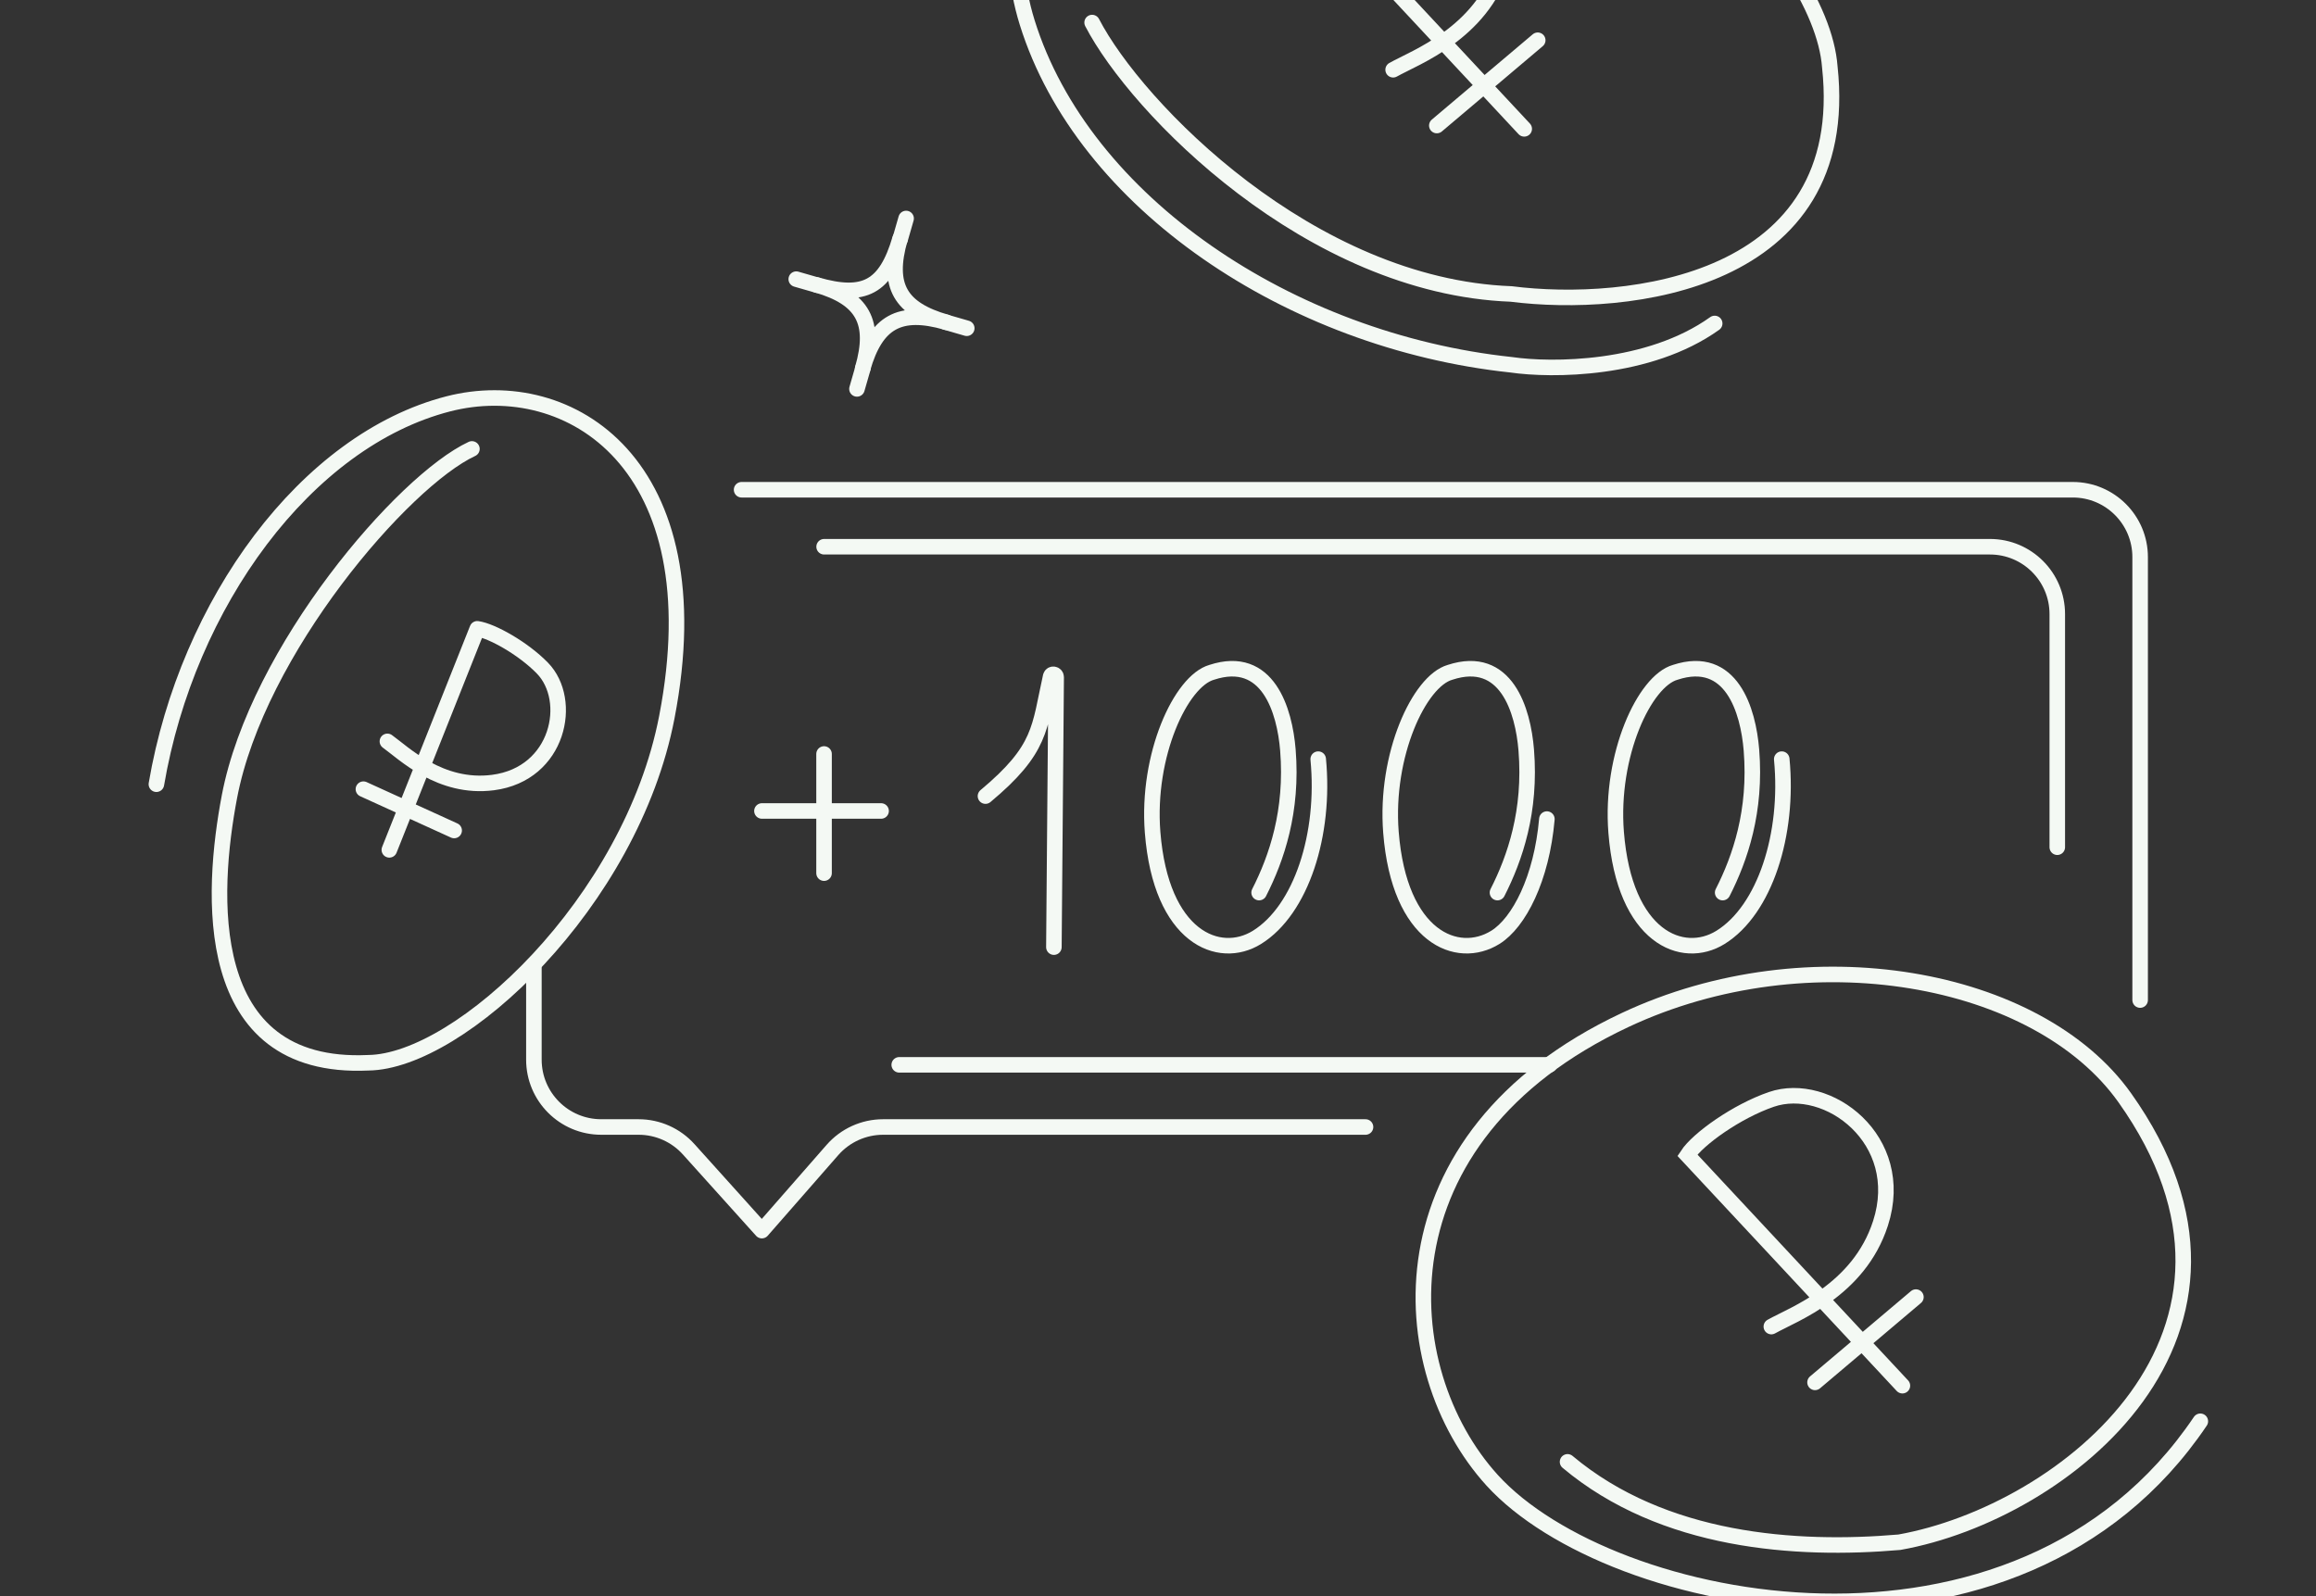 <svg width="103" height="71" viewBox="0 0 103 71" fill="none" xmlns="http://www.w3.org/2000/svg">
<rect x="0" y="0" width="103" height="71" fill="#333333" stroke="none"/>
<path d="M32.981 21.783H92.183C93.838 21.783 95.179 23.125 95.179 24.779V44.481M23.744 43.041V47.131C23.744 48.786 25.085 50.127 26.74 50.127H28.401C29.25 50.127 30.06 50.487 30.628 51.119L33.883 54.736L37.021 51.15C37.59 50.5 38.411 50.127 39.275 50.127H60.729" stroke="#F4F9F4" stroke-width="0.691" stroke-linecap="round" stroke-linejoin="round"/>
<path d="M36.651 24.318H88.499C90.153 24.318 91.494 25.659 91.494 27.314V37.683M39.992 47.362H68.912" stroke="#F4F9F4" stroke-width="0.691" stroke-linecap="round"/>
<path d="M40.029 10.617C39.422 12.725 40.042 13.745 42.083 14.333C40.01 13.736 38.963 14.318 38.367 16.387C38.956 14.342 38.389 13.269 36.32 12.673C38.428 13.28 39.391 12.796 40.029 10.617Z" stroke="#F4F9F4" stroke-width="0.691" stroke-miterlimit="10" stroke-linecap="round" stroke-linejoin="round"/>
<path d="M42.06 14.33L42.995 14.6" stroke="#F4F9F4" stroke-width="0.691" stroke-miterlimit="10" stroke-linecap="round" stroke-linejoin="round"/>
<path d="M35.412 12.416L36.347 12.685" stroke="#F4F9F4" stroke-width="0.691" stroke-miterlimit="10" stroke-linecap="round" stroke-linejoin="round"/>
<path d="M38.381 16.363L38.112 17.298" stroke="#F4F9F4" stroke-width="0.691" stroke-miterlimit="10" stroke-linecap="round" stroke-linejoin="round"/>
<path d="M40.298 9.718L40.029 10.653" stroke="#F4F9F4" stroke-width="0.691" stroke-miterlimit="10" stroke-linecap="round" stroke-linejoin="round"/>
<path d="M48.57 1.003C50.538 4.808 58.266 12.741 67.205 13.075C72.367 13.731 82.427 12.629 81.377 2.971C80.983 -2.278 71.797 -11.464 61.693 -12.776C47.914 -14.565 43.557 -5.821 45.683 1.003C48.176 9.007 57.363 15.175 67.205 16.224C68.998 16.487 73.319 16.487 76.258 14.387" stroke="#F4F9F4" stroke-width="0.691" stroke-linecap="round"/>
<path d="M67.787 5.731L58.223 -4.522C58.703 -5.251 60.422 -6.474 61.957 -7.002C64.451 -7.86 68.016 -5.223 66.812 -1.491C65.85 1.495 62.971 2.535 61.957 3.102M63.9 5.584L68.388 1.79" stroke="#F4F9F4" stroke-width="0.691" stroke-linecap="round"/>
<path d="M97.856 63.216C89.72 75.289 71.61 71.614 66.362 65.841C61.901 60.933 61.126 50.608 72.27 45.37C80.443 41.529 90.638 43.401 94.493 48.823C101.926 59.279 91.819 67.284 84.471 68.596C79.878 68.99 73.977 68.596 69.714 65.021" stroke="#F4F9F4" stroke-width="0.691" stroke-linecap="round"/>
<path d="M84.606 61.633L75.043 51.38C75.522 50.651 77.242 49.428 78.777 48.9C81.271 48.042 84.836 50.679 83.632 54.411C82.669 57.397 79.791 58.437 78.777 59.004M80.72 61.486L85.207 57.692" stroke="#F4F9F4" stroke-width="0.691" stroke-linecap="round"/>
<path d="M20.988 19.967C17.938 21.385 11.444 28.909 10.203 35.439C9.401 39.658 8.86 47.618 16.375 47.27C20.45 47.227 28.066 40.15 29.657 31.894C31.827 20.636 25.326 16.577 19.937 17.963C13.615 19.588 8.328 26.828 6.955 34.881" stroke="#F4F9F4" stroke-width="0.691" stroke-linecap="round"/>
<path d="M17.315 37.8L21.226 27.968C21.878 28.06 23.267 28.839 24.122 29.716C25.512 31.14 24.863 34.424 21.928 34.806C19.581 35.112 17.942 33.484 17.229 32.975M16.162 35.101L20.198 36.939" stroke="#F4F9F4" stroke-width="0.691" stroke-linecap="round" stroke-linejoin="round"/>
<path d="M36.648 33.536V38.836" stroke="#F4F9F4" stroke-width="0.691" stroke-linecap="round"/>
<path d="M39.185 36.071L33.886 36.071" stroke="#F4F9F4" stroke-width="0.691" stroke-linecap="round"/>
<path d="M43.827 35.409C46.327 33.32 46.212 32.399 46.728 30.076C46.77 29.94 46.973 29.978 46.971 30.119L46.87 42.127" stroke="#F4F9F4" stroke-width="0.691" stroke-miterlimit="10" stroke-linecap="round"/>
<path d="M55.997 39.701C56.774 38.175 57.497 36.078 57.277 33.361C57.135 31.605 56.389 29.083 53.888 29.904C52.518 30.292 50.99 33.582 51.26 37.019C51.629 41.707 54.219 42.735 55.901 41.693C57.874 40.47 58.949 37.102 58.625 33.765" stroke="#F4F9F4" stroke-width="0.691" stroke-linecap="round"/>
<path d="M66.597 39.701C67.374 38.175 68.097 36.078 67.877 33.361C67.735 31.605 66.989 29.083 64.488 29.904C63.118 30.292 61.59 33.582 61.86 37.019C62.23 41.707 64.819 42.735 66.501 41.693C67.555 41.04 68.564 39.081 68.795 36.431" stroke="#F4F9F4" stroke-width="0.691" stroke-linecap="round"/>
<path d="M76.612 39.701C77.389 38.175 78.112 36.078 77.892 33.361C77.75 31.605 77.004 29.083 74.503 29.904C73.133 30.292 71.604 33.582 71.875 37.019C72.244 41.707 74.834 42.735 76.516 41.693C78.489 40.47 79.564 37.102 79.24 33.765" stroke="#F4F9F4" stroke-width="0.691" stroke-linecap="round"/>
</svg>
